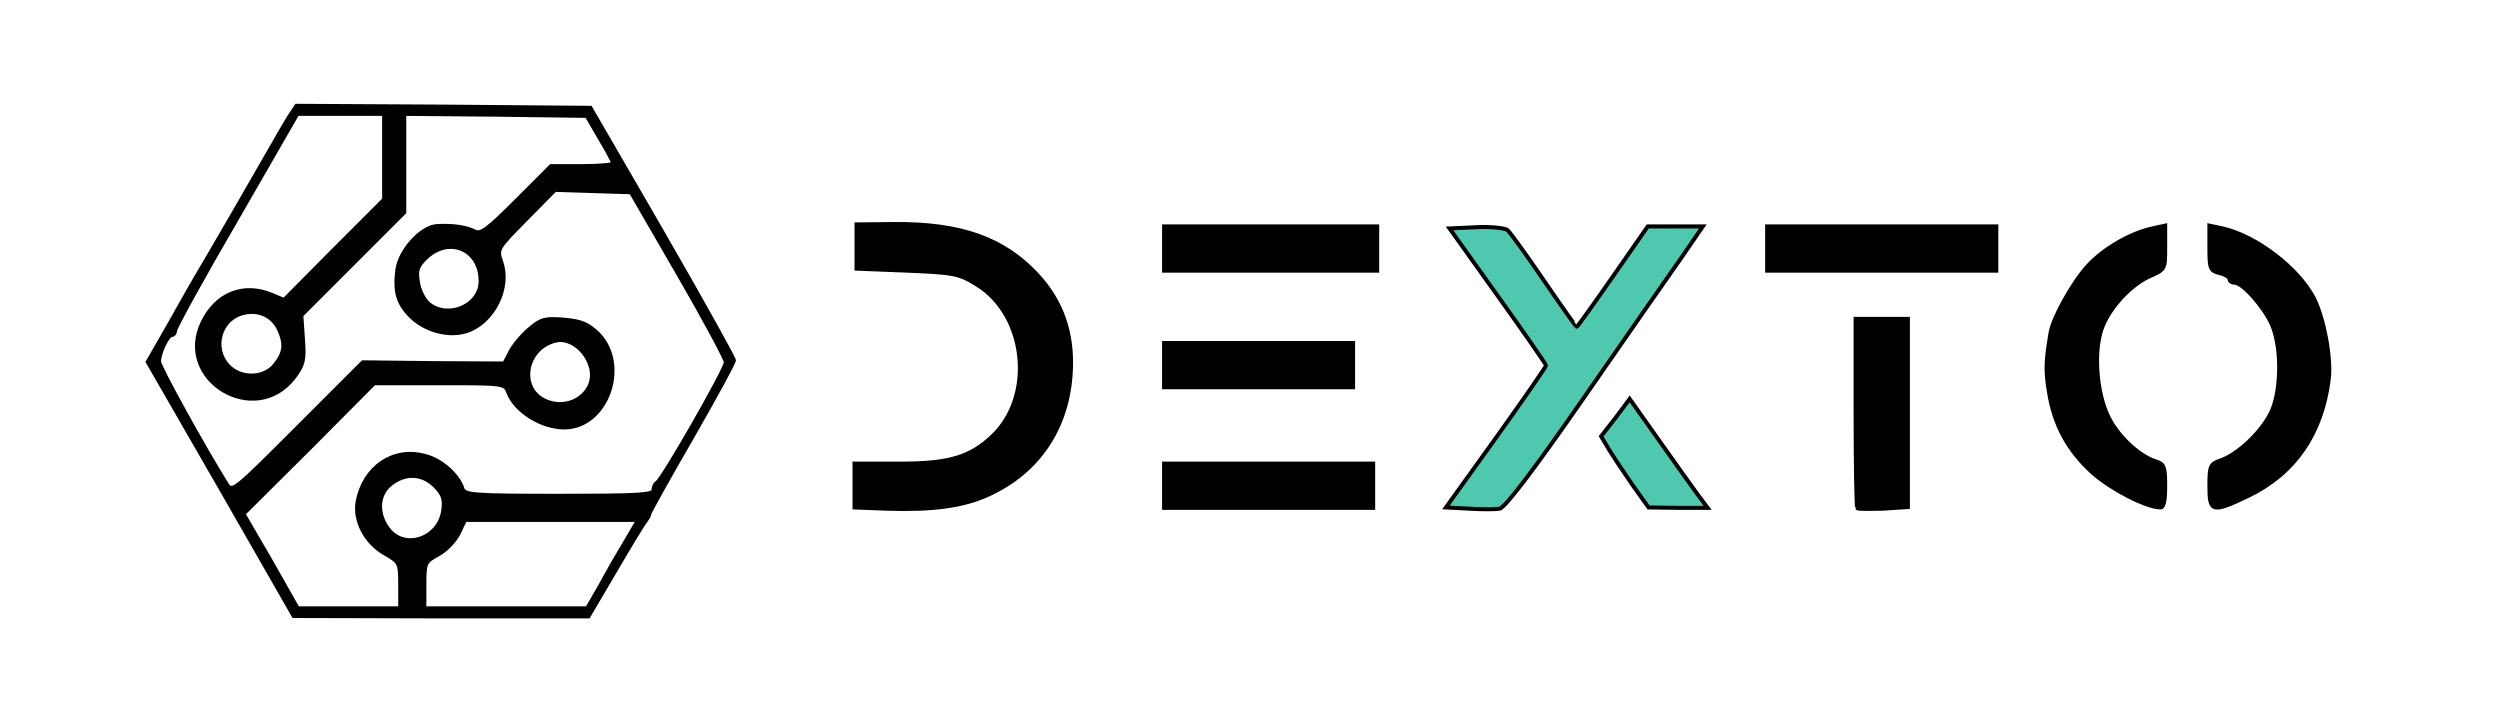 <svg viewBox="1104.497 1876.8 6218.32 1810.56" style="max-height: 500px" xmlns="http://www.w3.org/2000/svg" id="outputsvg" class="img-fluid" width="6218.32" height="1810.56">
  <defs>
    <!-- Mask to hide strokes over the green X only -->
    <mask id="maskHideX" maskUnits="userSpaceOnUse"
          x="1104.497" y="1876.8"
          width="6218.32" height="1810.56">
      <rect x="1104.497" y="1876.8"
            width="6218.32" height="1810.56" fill="white"/>
      <!-- The two X shapes, expanded slightly with stroke to fully mask borders -->
      <path d="M4758 3142 l-57 -3 125 -174 c68 -95 124 -176 124 -179 0 -3 -54 -81 -120 -173 l-120 -168 66 -3 c36 -2 71 2 78 7 7 6 48 63 91 126 43 63 80 115 81 115 2 0 42 -56 90 -125 l87 -125 68 0 69 0 -57 83 c-32 45 -141 202 -243 349 -122 176 -192 267 -205 270 -11 2 -46 2 -77 0z"
            fill="black" stroke="black" stroke-width="20" stroke-linejoin="round"/>
      <path d="M5165 3083 c-22 -32 -48 -71 -59 -89 l-19 -32 36 -46 35 -47 73 103 c40 57 84 118 97 136 l24 32 -73 0 -74 -1 -40 -56z"
            fill="black" stroke="black" stroke-width="20" stroke-linejoin="round"/>
    </mask>
  </defs>
  <g style="transform: none;" fill="rgb(0,0,0)" id="l2gYR1Oi2hhshwR9QWdnQau"><g style="transform: none;"><path d="M1654 3093 l-182 -316 55 -96 c30 -53 58 -103 63 -111 22 -36 185 -318 200 -345 9 -16 24 -42 34 -58 l18 -27 366 2 365 3 179 309 c98 170 178 314 178 319 0 6 -47 92 -105 193 -58 100 -105 185 -105 188 0 4 -5 12 -10 19 -6 7 -40 63 -76 125 l-66 112 -366 0 -367 -1 -181 -316z m446 240 c0 -57 -1 -58 -39 -80 -134 -77 -48 -283 101 -242 40 10 82 47 93 82 6 15 26 17 241 17 195 0 234 -2 234 -14 0 -8 4 -16 8 -18 13 -5 172 -283 172 -300 0 -8 -53 -107 -118 -219 l-118 -204 -95 -3 -94 -3 -73 74 c-71 72 -72 73 -61 105 34 98 -60 199 -159 173 -107 -29 -138 -155 -58 -228 20 -18 46 -33 58 -34 40 -2 72 3 92 13 16 9 32 -3 105 -76 l86 -86 78 0 c42 0 77 -3 77 -7 -1 -5 -16 -33 -34 -63 l-32 -55 -227 -3 -227 -2 0 122 0 123 -128 128 -128 128 4 59 c4 53 1 64 -22 95 -97 127 -297 6 -227 -137 34 -70 101 -97 171 -68 l31 13 124 -125 125 -125 0 -107 0 -106 -108 0 -108 0 -152 264 c-84 144 -152 268 -152 275 0 6 -4 11 -8 11 -11 0 -32 45 -32 66 0 13 112 215 167 303 15 24 15 24 178 -139 l162 -162 176 2 176 1 15 -29 c8 -16 30 -42 48 -57 28 -24 38 -27 86 -23 43 4 59 11 84 35 77 78 22 233 -84 233 -56 0 -121 -40 -139 -87 -8 -23 -12 -23 -171 -23 l-163 0 -162 163 -163 162 68 117 67 118 128 0 127 0 0 -57z m498 0 c17 -32 46 -82 63 -110 l31 -53 -216 0 -215 0 -16 34 c-9 18 -32 42 -51 52 -33 18 -34 21 -34 76 l0 58 203 0 202 0 33 -57z m-420 -131 c15 -11 26 -33 29 -55 9 -72 -72 -113 -131 -66 -53 41 -20 139 47 139 18 0 43 -9 55 -18z m385 -355 c16 -21 18 -32 11 -58 -12 -43 -54 -74 -88 -65 -77 19 -93 122 -23 151 39 16 75 6 100 -28z m-774 -63 c24 -30 26 -52 10 -87 -35 -77 -149 -48 -149 37 0 71 96 105 139 50z m485 -155 c33 -26 35 -75 5 -113 -28 -35 -74 -35 -113 0 -24 23 -27 32 -22 63 10 66 77 92 130 50z" id="pskiv4z4j"/><path d="M3308 3142 l-78 -3 0 -54 0 -55 113 0 c123 0 175 -16 230 -68 106 -100 85 -301 -38 -377 -45 -28 -56 -30 -174 -35 l-126 -5 0 -55 0 -55 95 -1 c164 -1 270 36 354 126 91 97 112 246 52 377 -68 149 -203 214 -428 205z" id="pvm6lXhmm"/><path fill="rgb(78,201,176)" d="M4758 3142 l-57 -3 125 -174 c68 -95 124 -176 124 -179 0 -3 -54 -81 -120 -173 l-120 -168 66 -3 c36 -2 71 2 78 7 7 6 48 63 91 126 43 63 80 115 81 115 2 0 42 -56 90 -125 l87 -125 68 0 69 0 -57 83 c-32 45 -141 202 -243 349 -122 176 -192 267 -205 270 -11 2 -46 2 -77 0z" id="pDFqGSpBH"/><path d="M5724 3141 c-2 -2 -4 -109 -4 -238 l0 -233 65 0 65 0 0 234 0 234 -61 4 c-33 1 -63 1 -65 -1z" id="pg1nXNDci"/><path d="M4000 3085 l0 -55 260 0 260 0 0 55 0 55 -260 0 -260 0 0 -55z" id="p37v2eGBm"/><path fill="rgb(78,201,176)" d="M5165 3083 c-22 -32 -48 -71 -59 -89 l-19 -32 36 -46 35 -47 73 103 c40 57 84 118 97 136 l24 32 -73 0 -74 -1 -40 -56z" id="pDDjH3l0s"/><path d="M6413 3119 c-66 -25 -147 -98 -178 -159 -13 -26 -29 -75 -34 -108 -9 -54 -8 -76 4 -148 6 -36 54 -123 92 -165 39 -43 106 -82 161 -94 l32 -7 0 55 c0 54 0 54 -41 72 -51 24 -106 87 -120 139 -18 65 -6 167 25 220 27 47 75 89 114 101 19 6 22 13 22 61 0 62 -1 62 -77 33z" id="pRUGoQyFS"/><path d="M6600 3086 c0 -50 2 -55 28 -64 42 -14 100 -69 124 -116 27 -52 29 -162 4 -221 -19 -44 -73 -105 -93 -105 -7 0 -13 -4 -13 -9 0 -5 -11 -12 -25 -15 -23 -6 -25 -11 -25 -62 l0 -56 33 7 c84 19 188 99 227 174 25 51 43 146 37 200 -17 137 -85 236 -202 292 -88 42 -95 40 -95 -25z" id="p1FL5AWAOy"/><path d="M4000 2785 l0 -55 235 0 235 0 0 55 0 55 -235 0 -235 0 0 -55z" id="pjmCxYAfB"/><path d="M4000 2495 l0 -55 265 0 265 0 0 55 0 55 -265 0 -265 0 0 -55z" id="pDK6qRJjb"/><path d="M5500 2495 l0 -55 285 0 285 0 0 55 0 55 -285 0 -285 0 0 -55z" id="pI3lgzADU"/></g></g>
  <g style="transform: none;" stroke-width="10" stroke="rgb(0,0,0)" fill="none" id="l17UaHbJWWua58tezCiLmOC" mask="url(#maskHideX)"><g style="transform: none;"><path d="M0 2760 l0 -2760 4175 0 4175 0 0 2760 0 2760 -4175 0 -4175 0 0 -2760z m2634 538 c36 -62 70 -118 76 -125 5 -7 10 -15 10 -19 0 -3 47 -88 105 -188 58 -101 105 -187 105 -193 0 -5 -80 -149 -178 -319 l-179 -309 -365 -3 -366 -2 -18 27 c-10 16 -25 42 -34 58 -15 27 -178 309 -200 345 -5 8 -33 58 -63 111 l-55 96 182 316 181 316 367 1 366 0 66 -112z m929 -191 c125 -57 198 -167 205 -307 5 -96 -23 -174 -84 -240 -84 -90 -190 -127 -354 -126 l-95 1 0 55 0 55 126 5 c118 5 129 7 174 35 123 76 144 277 38 377 -55 52 -107 68 -230 68 l-113 0 0 55 0 54 78 3 c115 4 192 -6 255 -35z m1477 -235 c102 -147 211 -304 243 -349 l57 -83 -69 0 -68 0 -87 125 c-48 69 -88 125 -90 125 -1 0 -38 -52 -81 -115 -43 -63 -84 -120 -91 -126 -7 -5 -42 -9 -78 -7 l-66 3 120 168 c66 92 120 170 120 173 0 3 -56 84 -124 179 l-125 174 57 3 c31 2 66 2 77 0 13 -3 83 -94 205 -270z m810 32 l0 -234 -65 0 -65 0 0 233 c0 129 2 236 4 238 2 2 32 2 65 1 l61 -4 0 -234z m-1330 181 l0 -55 -260 0 -260 0 0 55 0 55 260 0 260 0 0 -55z m808 23 c-13 -18 -57 -79 -97 -136 l-73 -103 -35 47 -36 46 19 32 c11 18 37 57 59 89 l40 56 74 1 73 0 -24 -32z m1162 -22 c0 -48 -3 -55 -22 -61 -39 -12 -87 -54 -114 -101 -31 -53 -43 -155 -25 -220 14 -52 69 -115 120 -139 41 -18 41 -18 41 -72 l0 -55 -32 7 c-55 12 -122 51 -161 94 -38 42 -86 129 -92 165 -12 72 -13 94 -4 148 13 82 48 146 109 201 45 40 131 85 168 86 8 1 12 -16 12 -53z m205 25 c117 -56 185 -155 202 -292 6 -54 -12 -149 -37 -200 -39 -75 -143 -155 -227 -174 l-33 -7 0 56 c0 51 2 56 25 62 14 3 25 10 25 15 0 5 6 9 13 9 20 0 74 61 93 105 25 59 23 169 -4 221 -24 47 -82 102 -124 116 -26 9 -28 14 -28 64 0 65 7 67 95 25z m-2225 -326 l0 -55 -235 0 -235 0 0 55 0 55 235 0 235 0 0 -55z m60 -290 l0 -55 -265 0 -265 0 0 55 0 55 265 0 265 0 0 -55z m1540 0 l0 -55 -285 0 -285 0 0 55 0 55 285 0 285 0 0 -55z" id="p1AtSYyLza"/><path d="M1778 3272 l-68 -117 163 -162 162 -163 163 0 c159 0 163 0 171 23 18 47 83 87 139 87 106 0 161 -155 84 -233 -25 -24 -41 -31 -84 -35 -48 -4 -58 -1 -86 23 -18 15 -40 41 -48 57 l-15 29 -176 -1 -176 -2 -162 162 c-163 163 -163 163 -178 139 -55 -88 -167 -290 -167 -303 0 -21 21 -66 32 -66 4 0 8 -5 8 -11 0 -7 68 -131 152 -275 l152 -264 108 0 108 0 0 106 0 107 -125 125 -124 125 -31 -13 c-70 -29 -137 -2 -171 68 -70 143 130 264 227 137 23 -31 26 -42 22 -95 l-4 -59 128 -128 128 -128 0 -123 0 -122 227 2 227 3 32 55 c18 30 33 58 34 63 0 4 -35 7 -77 7 l-78 0 -86 86 c-73 73 -89 85 -105 76 -20 -10 -52 -15 -92 -13 -39 2 -92 60 -99 108 -7 55 1 84 33 116 36 36 95 52 140 37 65 -22 108 -107 85 -172 -11 -32 -10 -33 61 -105 l73 -74 94 3 95 3 118 204 c65 112 118 211 118 219 0 17 -159 295 -172 300 -4 2 -8 10 -8 18 0 12 -39 14 -234 14 -215 0 -235 -2 -241 -17 -11 -35 -53 -72 -93 -82 -79 -22 -152 28 -168 114 -8 47 20 101 67 128 38 22 39 23 39 80 l0 57 -127 0 -128 0 -67 -118z" id="pVovfhqEY"/><path d="M2160 3332 c0 -55 1 -58 34 -76 19 -10 42 -34 51 -52 l16 -34 215 0 216 0 -31 53 c-17 28 -46 78 -63 110 l-33 57 -202 0 -203 0 0 -58z" id="p8THC8Jpr"/><path d="M2071 3194 c-30 -38 -28 -87 5 -113 36 -29 79 -27 110 4 21 21 25 33 21 62 -10 70 -95 99 -136 47z" id="ph7ZjsMEU"/><path d="M2463 2875 c-70 -29 -54 -132 23 -151 34 -9 76 22 88 65 18 61 -48 112 -111 86z" id="p14jRhecuH"/><path d="M1672 2787 c-42 -45 -20 -119 39 -132 38 -9 73 8 88 42 16 35 14 57 -10 87 -27 35 -86 36 -117 3z" id="pbOyQRMJB"/><path d="M2171 2633 c-12 -10 -24 -34 -27 -54 -5 -31 -2 -40 22 -63 57 -52 134 -19 134 60 0 61 -80 96 -129 57z" id="p7H4XjIOl"/></g></g>
</svg>
